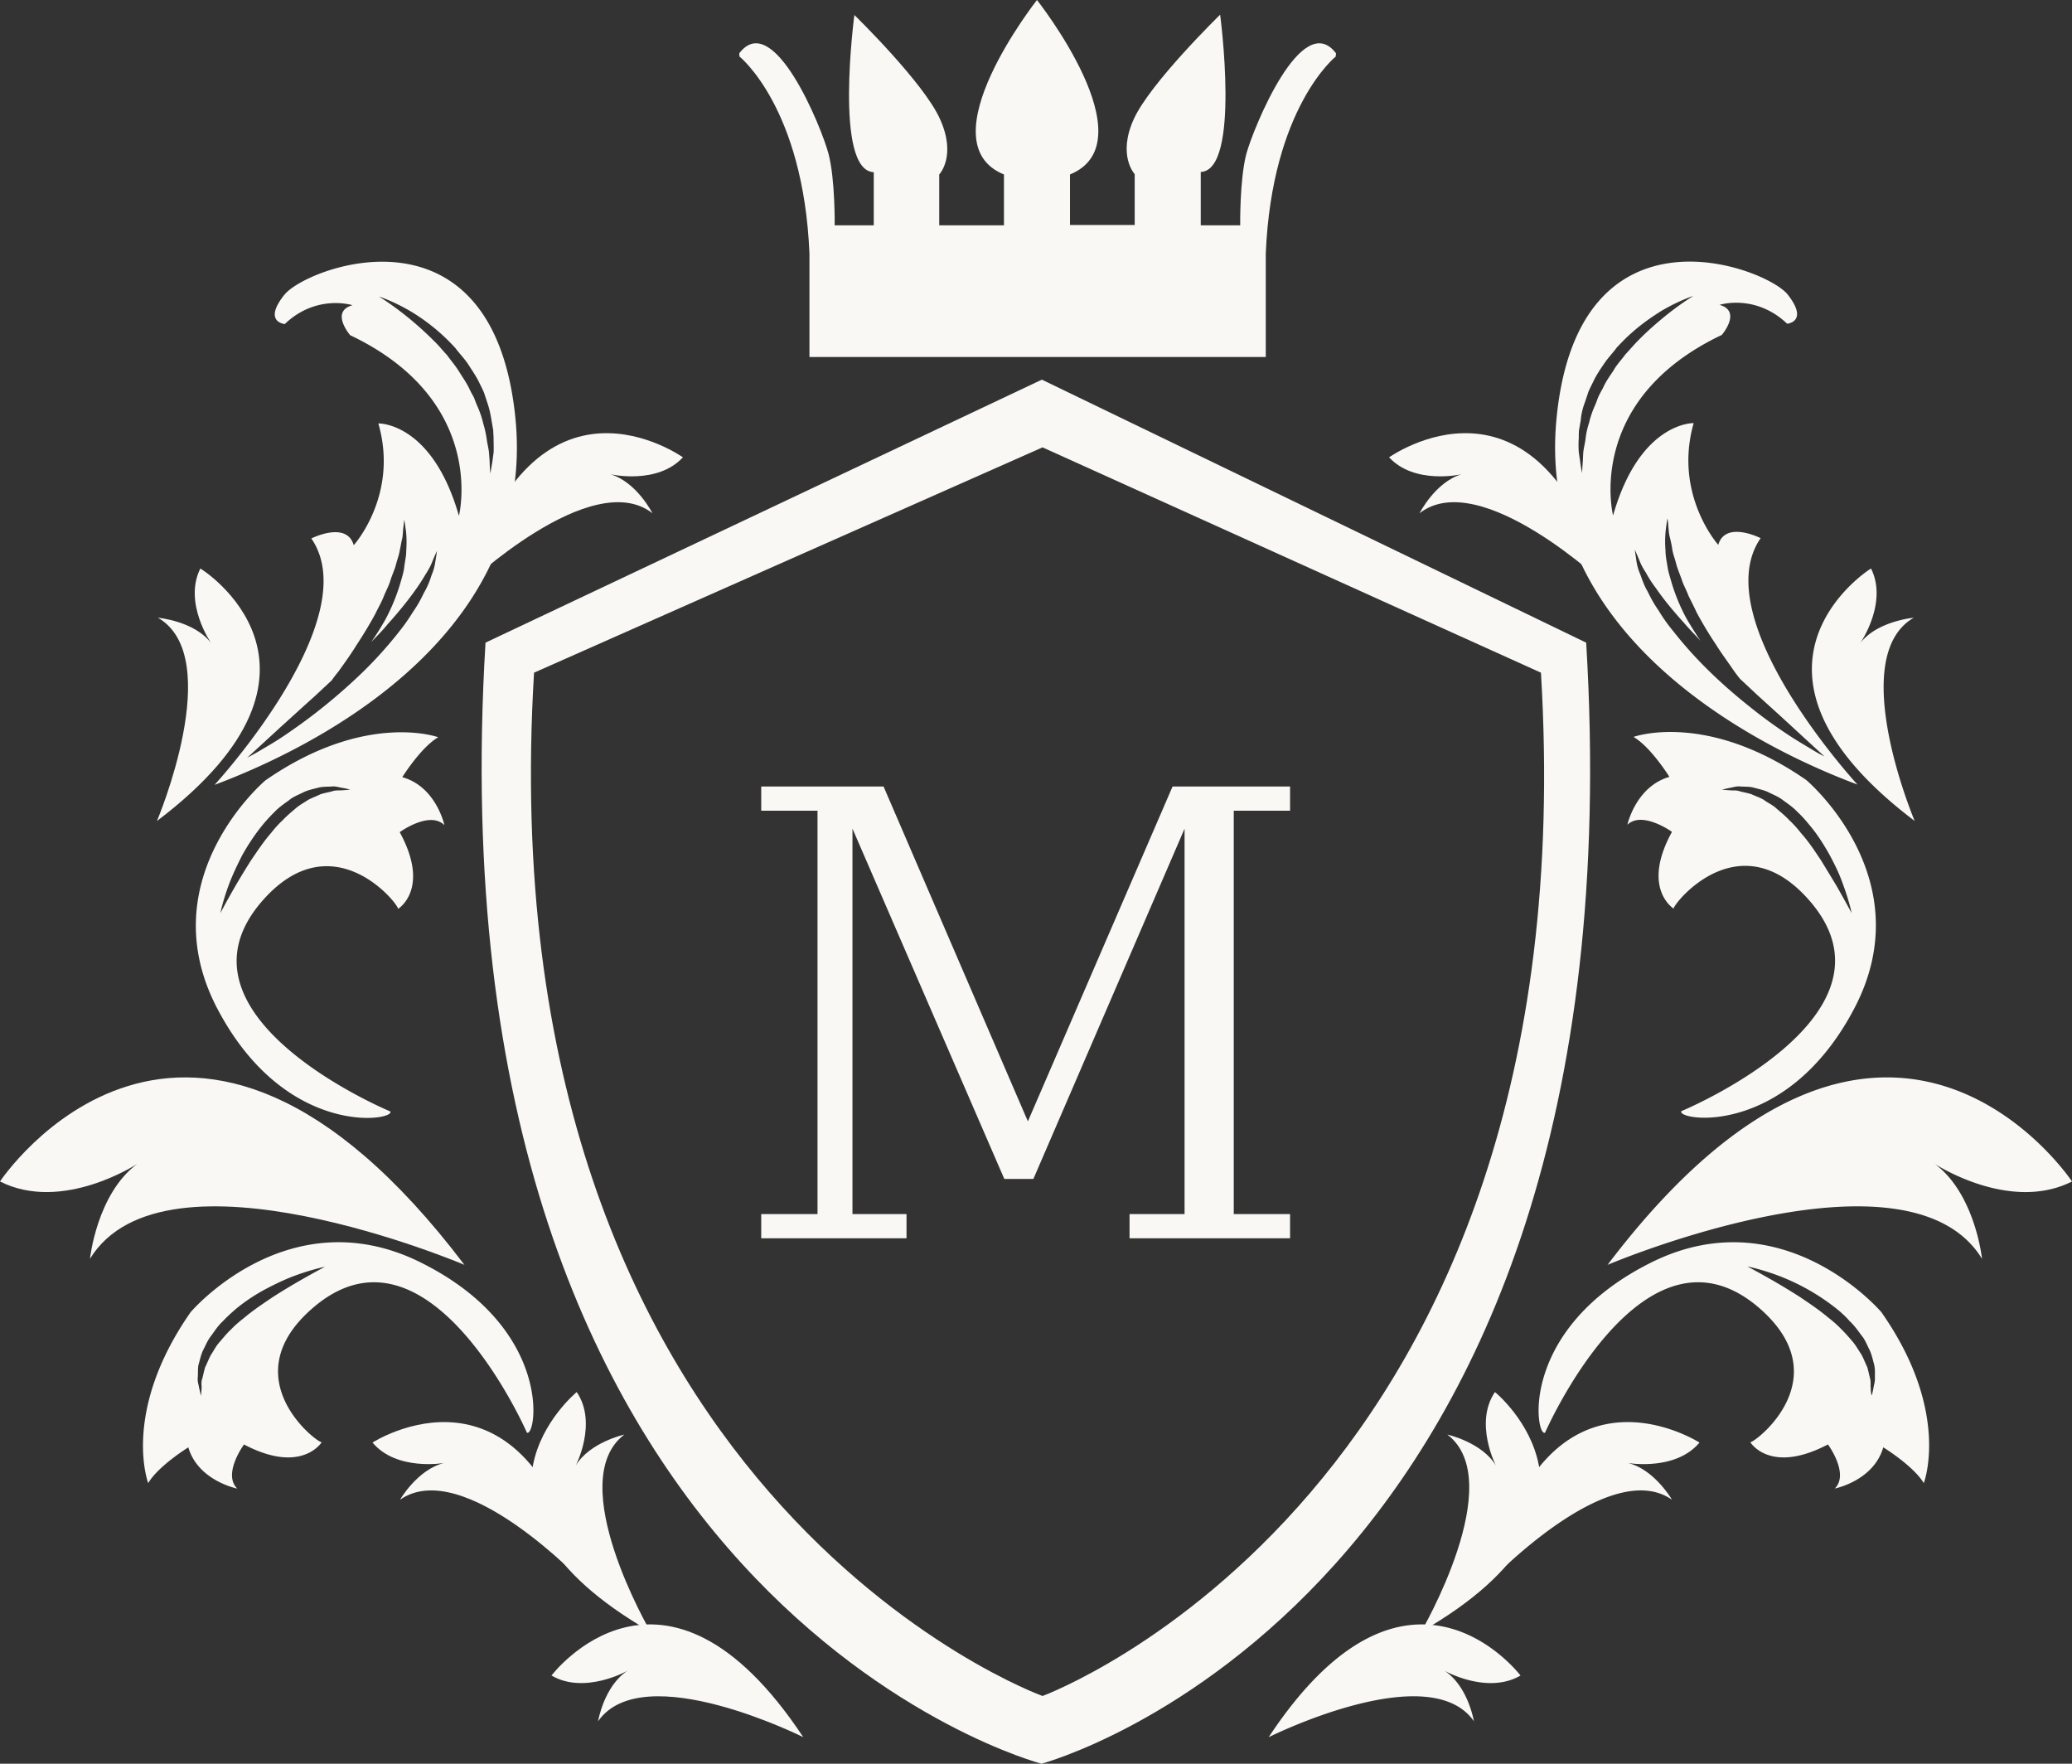 <svg width="47" height="40" fill="none" xmlns="http://www.w3.org/2000/svg"><rect width="100%" height="100%" fill="#333333" stroke="none"/><path d="M35.98 14.575L23.633 8.61l-12.62 5.965C9.698 36.37 23.625 40 23.625 40s13.67-3.631 12.355-25.425zM23.648 38.464s-12.657-4.56-11.534-23.208l11.534-5.11 11.306 5.11c1.123 18.649-11.306 23.208-11.306 23.208zM28.272 3.486c-.154.587-.14 1.624-.14 1.624h-.895V3.9c.91-.037.44-3.567.44-3.567s-1.585 1.544-1.96 2.37c-.374.827.022 1.247.022 1.247v1.152h-1.468V3.957C26.07 3.218 23.522 0 23.522 0s-2.54 3.225-.749 3.957V5.11h-1.468V3.957s.396-.413.022-1.246C20.967 1.884 19.38.34 19.38.34s-.47 3.53.44 3.565V5.11h-.887s.014-1.037-.14-1.624C18.64 2.9 17.54.188 16.768 1.21l.007.073s1.447 1.152 1.586 4.464v2.349h10.351V5.747c.14-3.312 1.586-4.464 1.586-4.464l.008-.073c-.771-1.022-1.873 1.69-2.034 2.276zM3.56 18.62s1.572-3.712.023-4.61c0 0 .822.072 1.204.572 0 0-.632-.913-.243-1.688.008-.008 3.605 2.254-.983 5.725z" fill="#FAF8F5"/><path d="M18.221 39.398s-3.633-1.819-4.654-.362c0 0 .132-.797.668-1.145 0 0-.969.55-1.725.109 0 0 2.547-3.378 5.711 1.398zM10.535 28.686s-6.806-2.892-8.494-.137c0 0 .154-1.472 1.072-2.153 0 0-1.696 1.116-3.113.399 0 0 4.243-6.407 10.535 1.891zM13.23 35.89s-2.724-2.877-4.156-1.877c0 0 .396-.688.998-.833 0 0-1.079.188-1.622-.464 0 0 3.487-2.254 4.78 3.175z" fill="#FAF8F5"/><path d="M14.756 37.007s-1.99-3.407-.594-4.472c0 0-.786.174-1.102.703 0 0 .5-.964.022-1.667 0 0-3.208 2.63 1.674 5.436zM10.55 13.292s2.87-2.725 4.25-1.652c0 0-.36-.71-.954-.884 0 0 1.065.246 1.645-.385 0 .008-3.363-2.428-4.941 2.921z" fill="#FAF8F5"/><path d="M6.453 6.682c-.5.624.007.667.007.667.72-.688 1.535-.427 1.535-.427-.514.144-.052.68-.052.68 3.128 1.487 2.467 4.096 2.467 4.096-.61-2.131-1.828-2.095-1.828-2.095.47 1.624-.558 2.762-.558 2.762-.161-.559-.962-.153-.962-.153C8.325 14.04 4.867 17.8 4.867 17.8c1.939-.724 7.305-3.196 6.828-8.277-.485-5.087-4.743-3.464-5.242-2.84zm3.421 6.06a1.188 1.188 0 01-.088.311 1.747 1.747 0 01-.169.391c-.066.138-.147.29-.25.435a4.351 4.351 0 01-.322.457 9.224 9.224 0 01-.808.899 12.914 12.914 0 01-1.747 1.42c-.25.174-.477.297-.632.392-.154.087-.25.137-.25.137s.302-.275.75-.688c.227-.203.484-.442.77-.696l.397-.37c.044-.065.095-.13.154-.203.125-.174.272-.377.411-.601.147-.225.294-.464.426-.71.059-.124.132-.247.184-.377.051-.13.117-.247.154-.37.037-.123.095-.24.125-.355.029-.116.073-.225.088-.326.022-.102.036-.196.058-.283.015-.087.015-.16.022-.225.015-.123.022-.195.022-.195s.015.072.03.195c.022.124.03.312.015.53 0 .108-.03.224-.045.355-.014.123-.058.253-.095.384a4.364 4.364 0 01-.33.797 6.113 6.113 0 01-.323.515c.132-.138.264-.269.374-.406.25-.276.47-.551.639-.79.088-.123.161-.24.22-.34.066-.102.117-.197.147-.276.066-.16.11-.254.11-.254s-.007.073-.037.246zm1.278-3.19c.014.066.022.138.036.203 0 .066.008.13.008.189 0 .123.007.232 0 .326-.015.094-.022.181-.037.254-.022.137-.037.217-.037.217s-.007-.08-.014-.217c0-.066-.008-.153-.015-.247-.007-.094-.037-.203-.052-.311a2.3 2.3 0 00-.08-.363c-.03-.13-.074-.26-.132-.391-.03-.065-.052-.13-.081-.203-.037-.065-.073-.13-.103-.196-.066-.138-.154-.26-.235-.391-.08-.13-.183-.247-.271-.37-.103-.109-.199-.232-.301-.326a7.534 7.534 0 00-.595-.536c-.367-.297-.646-.464-.646-.464s.308.094.727.34a4.492 4.492 0 011.005.827c.096.13.213.246.301.384s.184.275.25.42c.037.073.073.145.103.218.022.072.051.152.073.224.044.124.074.269.096.413zM9.125 17.626s.419-.674.815-.906c0 0-1.644-.601-3.92.979 0 0-2.643 2.225-1.087 5.182 1.557 2.957 4.046 2.53 3.92 2.326 0 0-5.219-2.167-2.884-4.797 1.578-1.776 3.061.08 3.061.202 0 0 .741-.449.037-1.739 0 0 .675-.493 1.013-.16 0-.007-.191-.876-.955-1.087zm-1.372.297c-.06.008-.133-.007-.213.022-.081.022-.17.037-.265.066-.088.043-.19.08-.286.13-.095.065-.198.116-.294.203-.095.08-.19.16-.279.254a2.484 2.484 0 00-.264.29c-.176.202-.323.427-.462.63A17.3 17.3 0 005 20.707s.05-.268.198-.66c.073-.196.176-.413.293-.645.125-.225.28-.464.456-.681a3.81 3.81 0 01.286-.312c.095-.101.213-.181.323-.26.103-.088.235-.131.345-.19.117-.05.235-.072.338-.1.11-.022.205-.015.293-.022.088-.008.162.021.22.029.125.021.191.043.191.043s-.073.007-.19.015zM5.381 33.76c-.337-.334.154-1 .154-1 1.307.688 1.762-.051 1.762-.051-.124 0-2.011-1.457-.227-3.023 2.643-2.326 4.882 2.805 4.882 2.805.213.116.624-2.34-2.386-3.848-3.01-1.515-5.242 1.116-5.242 1.116-1.578 2.261-.962 3.877-.962 3.877.228-.39.91-.811.91-.811.221.76 1.11.935 1.11.935zm-.822-2.102l-.044-.189c-.007-.058-.037-.13-.03-.217.008-.087 0-.188.015-.29.03-.101.052-.217.103-.333.059-.109.103-.232.191-.34.08-.11.154-.226.257-.32.095-.101.198-.196.308-.29.22-.18.455-.333.69-.456.235-.123.456-.225.654-.297.396-.145.668-.196.668-.196s-.25.13-.602.333c-.176.102-.382.225-.595.363-.213.145-.433.29-.639.464-.102.08-.205.166-.293.26-.096.087-.176.189-.257.283-.088.094-.132.196-.198.29-.052.094-.088.196-.133.283-.029.094-.044.18-.066.26-.029.08-.014.153-.014.21-.008.11-.015.182-.015.182zM43.432 18.62s-1.571-3.712-.022-4.61c0 0-.822.072-1.211.572 0 0 .631-.913.242-1.688 0-.008-3.597 2.254.991 5.725zM28.779 39.398s3.634-1.819 4.654-.362c0 0-.132-.797-.668-1.145 0 0 .969.55 1.725.109 0 0-2.555-3.378-5.712 1.398zM36.465 28.686s6.805-2.892 8.494-.137c0 0-.154-1.472-1.072-2.153 0 0 1.696 1.116 3.113.399 0 0-4.243-6.407-10.535 1.891zM33.77 35.89s2.724-2.877 4.156-1.877c0 0-.397-.688-.998-.833 0 0 1.079.188 1.622-.464-.007 0-3.494-2.254-4.78 3.175z" fill="#FAF8F5"/><path d="M32.236 37.007s1.99-3.407.595-4.472c0 0 .785.174 1.101.703 0 0-.499-.964-.022-1.667.008 0 3.208 2.63-1.674 5.436zM36.45 13.292s-2.87-2.725-4.25-1.652c0 0 .36-.71.954-.884 0 0-1.065.246-1.645-.385 0 .008 3.363-2.428 4.941 2.921z" fill="#FAF8F5"/><path d="M35.305 9.516c-.477 5.074 4.882 7.552 6.828 8.277 0 0-3.458-3.754-2.196-5.588 0 0-.8-.406-.961.152 0 0-1.02-1.138-.558-2.761 0 0-1.219-.036-1.828 2.095 0 0-.66-2.61 2.466-4.095 0 0 .463-.537-.05-.682 0 0 .807-.26 1.533.428 0 0 .5-.044.008-.667-.5-.616-4.765-2.24-5.242 2.841zm1.777 2.95s.044.094.11.254c.03.08.08.174.147.275.058.109.132.225.22.34.169.247.389.515.639.79.117.139.25.269.374.407a8.86 8.86 0 01-.323-.515 4.356 4.356 0 01-.33-.797c-.037-.13-.081-.261-.096-.384-.022-.124-.044-.24-.044-.356a2.342 2.342 0 01.015-.529c.015-.123.03-.195.03-.195s.014.072.021.195c.008.066.008.138.03.225s.044.181.058.283c.015.101.059.21.088.326.03.116.081.232.125.355.037.123.11.246.154.37.06.123.125.246.184.377.132.246.279.492.426.71.14.225.293.428.41.601.052.073.104.145.155.203l.396.37c.28.254.544.493.764.696.448.413.749.688.749.688s-.096-.043-.25-.137c-.154-.095-.374-.218-.631-.392a11.394 11.394 0 01-.845-.623c-.3-.24-.609-.507-.903-.797a9.236 9.236 0 01-.807-.9 3.7 3.7 0 01-.323-.456 2.969 2.969 0 01-.25-.434c-.08-.131-.124-.269-.169-.392a1.185 1.185 0 01-.088-.312l-.036-.246zm-1.13-3.341c.021-.073.05-.145.073-.225.029-.072.066-.145.102-.217.066-.145.154-.283.25-.42.088-.138.206-.254.3-.385.111-.116.221-.232.339-.333.227-.203.462-.363.668-.493.418-.246.727-.34.727-.34s-.28.166-.647.463c-.183.152-.389.326-.594.537-.103.101-.198.217-.301.326-.088.123-.198.232-.272.37-.088.13-.176.253-.235.39-.037.066-.073.131-.103.196-.029.066-.05.138-.08.203-.059.13-.103.261-.133.392a1.698 1.698 0 00-.08.362c-.015.116-.044.217-.052.312-.007.094-.007.18-.014.246-.008.138-.015.218-.015.218s-.015-.08-.037-.218c-.007-.072-.022-.152-.036-.254a2.426 2.426 0 010-.326c0-.058 0-.123.007-.188.015-.065.022-.13.037-.203a1.46 1.46 0 01.095-.413zM36.913 18.706c.338-.326 1.013.16 1.013.16-.705 1.283.037 1.74.037 1.74.007-.124 1.49-1.98 3.061-.204C43.36 23.033 38.14 25.2 38.14 25.2c-.125.21 2.364.63 3.92-2.326 1.557-2.957-1.086-5.182-1.086-5.182-2.276-1.58-3.92-.979-3.92-.979.396.232.814.906.814.906-.763.218-.954 1.087-.954 1.087zm2.144-.797l.19-.043c.06-.008.133-.037.22-.03.089.008.191 0 .294.022.103.03.22.051.338.102.11.058.235.101.345.188.11.08.228.16.323.261.103.094.198.203.286.312.184.217.33.456.456.681.124.232.227.45.293.645.147.392.199.66.199.66s-.133-.247-.33-.595c-.104-.174-.228-.377-.36-.594-.14-.21-.287-.435-.463-.63a2.491 2.491 0 00-.264-.29c-.089-.095-.184-.174-.28-.254-.087-.087-.198-.13-.293-.203-.096-.058-.198-.087-.286-.13-.096-.03-.184-.044-.265-.066-.08-.029-.154-.014-.213-.021-.117-.008-.19-.015-.19-.015zM42.72 32.825s.683.42.918.811c0 0 .624-1.616-.962-3.877 0 0-2.232-2.63-5.242-1.116-3.01 1.515-2.599 3.972-2.386 3.848 0 0 2.24-5.131 4.882-2.805 1.784 1.573-.11 3.023-.227 3.023 0 0 .447.74 1.761.05 0 0 .492.667.155 1 0 0 .88-.173 1.1-.934zm-.286-1.356c-.008-.058.007-.13-.015-.21-.022-.08-.037-.166-.066-.26-.044-.088-.08-.19-.132-.283-.066-.095-.118-.196-.198-.29-.081-.094-.162-.189-.258-.283a2.5 2.5 0 00-.293-.26c-.206-.175-.426-.32-.639-.465-.213-.137-.418-.26-.594-.362-.353-.203-.602-.333-.602-.333s.271.05.668.195a4.935 4.935 0 011.343.754c.11.087.213.181.308.29.103.094.184.21.265.319.088.101.132.232.19.34.052.117.074.232.103.334.022.109.015.203.015.29.007.087-.022.16-.03.217-.021.123-.043.189-.043.189s-.022-.066-.022-.181zM20.563 27.534v.55h-3.296v-.55h1.277v-9.147h-1.277v-.55h2.775l3.274 7.595 3.282-7.595h2.665v.55h-1.277v9.147h1.277v.55h-3.641v-.55h1.248v-8.74l-3.429 7.943h-.66l-3.444-7.944v8.741h1.226z" fill="#FAF8F5"/></svg>